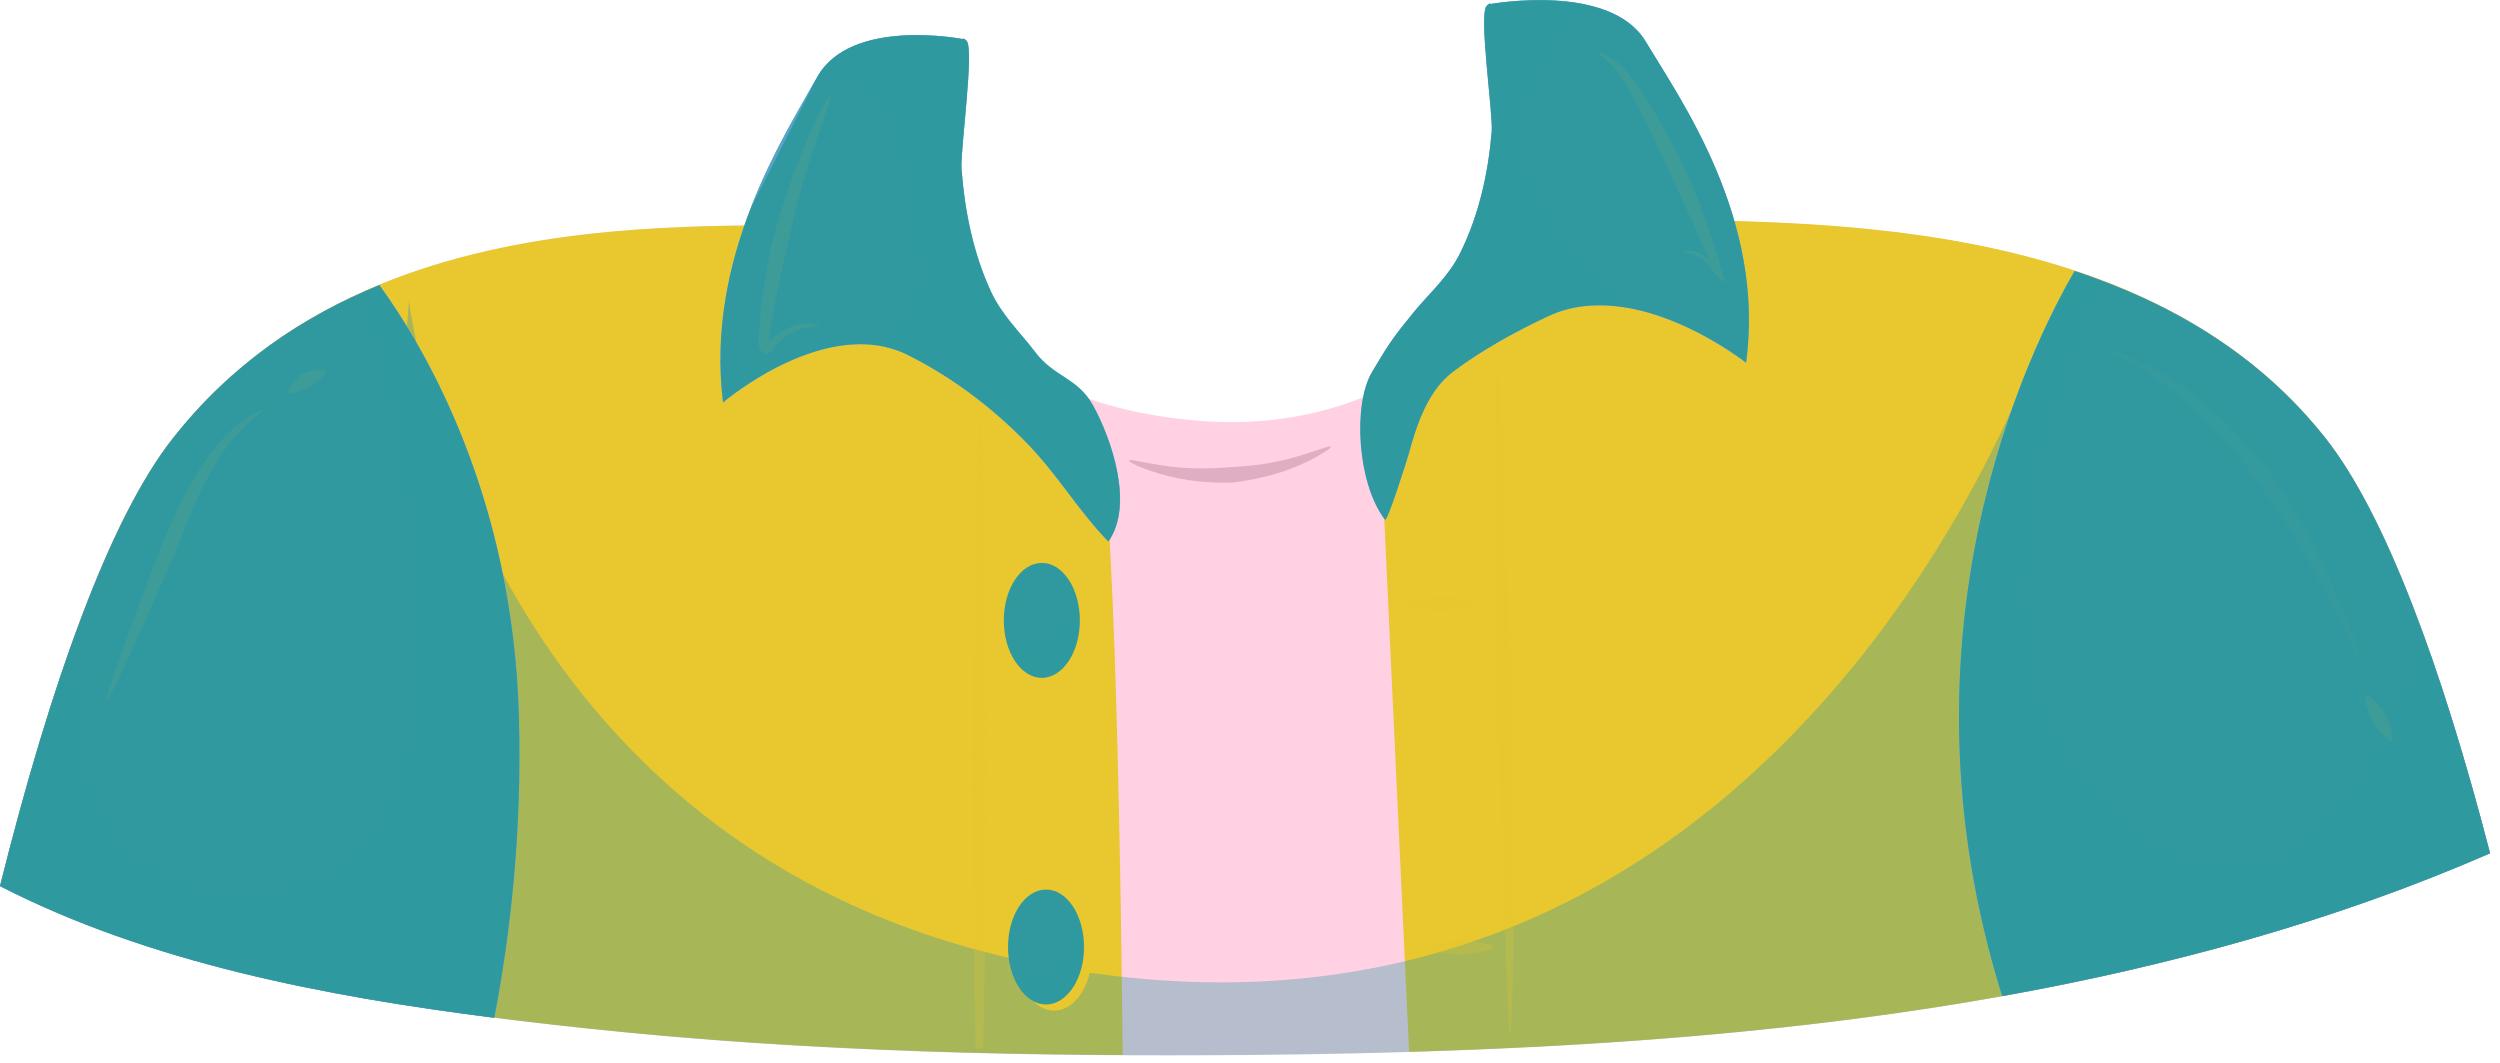 <svg width="214" height="91" viewBox="0 0 214 91" fill="none" xmlns="http://www.w3.org/2000/svg">
<path opacity="0.25" d="M115.723 42.554C115.512 42.933 115.448 43.144 115.448 43.144C115.448 43.144 115.554 42.933 115.723 42.554Z" fill="url(#paint0_radial)"/>
<path d="M199.075 37.531C181.539 15.268 145.877 19.847 133.744 18.454C130.367 24.363 120.85 37.404 102.808 36.032C83.986 34.597 78.816 23.012 77.528 18.666C68.623 21.029 33.447 13.833 14.792 37.51C9.369 44.389 4.326 58.548 0 75.831C15.151 83.596 33.636 86.255 50.476 88.048C69.341 90.053 88.354 90.454 107.324 90.285C143.408 89.948 180.801 87.141 213.129 73.024C208.993 57.029 204.203 44.03 199.075 37.531Z" fill="#FFD1E3"/>
<path d="M77.528 18.667C68.623 21.03 33.447 13.834 14.792 37.511C9.369 44.39 4.326 58.549 0 75.832C15.151 83.597 33.636 86.256 50.476 88.05C65.627 89.653 80.862 90.223 96.098 90.308C96.013 81.297 95.549 37.827 93.65 34.978C93.65 34.978 93.144 34.556 92.363 33.818C81.939 29.872 78.52 22.064 77.528 18.667Z" fill="#E8C72F"/>
<path d="M120.618 90.033C152.482 89.083 184.768 85.412 213.15 73.025C208.993 57.03 204.203 44.031 199.075 37.51C181.54 15.248 145.877 19.827 133.744 18.434C131.486 22.38 126.464 29.513 117.981 33.395L120.618 90.033Z" fill="#E8C72F"/>
<path opacity="0.35" d="M174.28 29.977C174.28 29.977 154.233 88.809 97.786 83.787C41.338 78.764 35.008 25.757 35.008 25.757L30.492 85.348C37.203 86.551 43.976 87.374 50.475 88.07C69.341 90.075 88.353 90.476 107.324 90.307C132.33 90.075 157.99 88.64 182.13 83.09L174.28 29.977Z" fill="#3099A0"/>
<path d="M14.792 37.532C9.369 44.411 4.326 58.57 0 75.853C12.745 82.394 27.812 85.285 42.309 87.121C43.681 80.01 44.694 71.21 44.419 61.377C43.913 42.617 36.464 29.914 32.476 24.406C25.955 27.065 19.773 31.18 14.792 37.532Z" fill="#86B3FB"/>
<path d="M14.792 37.532C9.369 44.411 4.326 58.57 0 75.853C12.745 82.394 27.812 85.285 42.309 87.121C43.681 80.01 44.694 71.21 44.419 61.377C43.913 42.617 36.464 29.914 32.476 24.406C25.955 27.065 19.773 31.18 14.792 37.532Z" fill="#3099A0"/>
<path d="M199.075 37.532C193.356 30.273 185.718 25.883 177.593 23.203C173.647 29.998 161.704 54.307 171.389 85.264C185.865 82.668 199.94 78.807 213.15 73.046C208.993 57.03 204.203 44.031 199.075 37.532Z" fill="#86B3FB"/>
<path d="M199.075 37.532C193.356 30.273 185.718 25.883 177.593 23.203C173.647 29.998 161.704 54.307 171.389 85.264C185.865 82.668 199.94 78.807 213.15 73.046C208.993 57.03 204.203 44.031 199.075 37.532Z" fill="#3099A0"/>
<path opacity="0.35" d="M0 75.853C12.745 82.394 27.812 85.285 42.309 87.121C43.681 80.01 44.694 71.21 44.419 61.377C43.913 42.617 36.464 29.914 32.476 24.406C32.096 24.554 31.737 24.723 31.378 24.892C34.628 36.962 43.301 75.325 22.262 76.507C8.42 77.287 5.719 65.766 6.056 55.321C3.925 61.313 1.878 68.277 0 75.853Z" fill="#3099A0"/>
<path opacity="0.35" d="M177.593 23.182C173.647 29.977 161.704 54.286 171.389 85.243C185.865 82.647 199.94 78.786 213.15 73.025C211.377 66.188 209.478 59.9 207.495 54.413C203.654 66.969 196.522 79.63 184.05 71.906C164.721 59.942 176.433 31.117 179.746 23.963C179.028 23.689 178.311 23.414 177.593 23.182Z" fill="#3099A0"/>
<path d="M82.74 3.495C82.55 3.305 82.424 3.241 82.424 3.347C82.424 3.347 72.823 1.448 69.953 6.597C67.104 11.724 60.351 22.001 61.892 34.451C61.892 34.451 70.734 26.875 77.739 30.399C81.432 32.257 84.829 34.789 87.763 37.785C90.632 40.718 92.173 43.567 94.874 46.352C97.09 43.23 95.127 37.553 93.566 34.725C92.236 32.32 90.253 32.32 88.607 30.146C87.299 28.416 85.779 27.044 84.787 24.892C83.289 21.621 82.572 18.034 82.297 14.425C82.213 12.843 83.416 4.17 82.74 3.495Z" fill="#86B3FB"/>
<path d="M82.74 3.495C82.55 3.305 82.424 3.241 82.424 3.347C82.424 3.347 72.823 1.448 69.953 6.597C67.104 11.724 60.351 22.001 61.892 34.451C61.892 34.451 70.734 26.875 77.739 30.399C81.432 32.257 84.829 34.789 87.763 37.785C90.632 40.718 92.173 43.567 94.874 46.352C97.09 43.23 95.127 37.553 93.566 34.725C92.236 32.32 90.253 32.32 88.607 30.146C87.299 28.416 85.779 27.044 84.787 24.892C83.289 21.621 82.572 18.034 82.297 14.425C82.213 12.843 83.416 4.17 82.74 3.495Z" fill="#3099A0"/>
<path d="M127.266 0.498C127.477 0.308 127.582 0.245 127.582 0.35C127.582 0.35 137.838 -1.528 140.876 3.558C143.915 8.622 151.132 18.772 149.465 31.053C149.465 31.053 140.053 23.584 132.562 27.044C129.798 28.331 126.78 29.998 124.375 31.813C122.201 33.459 121.273 36.329 120.576 38.861C120.429 39.389 118.74 44.727 118.55 44.474C116.187 41.393 115.786 34.641 117.453 31.834C118.867 29.45 119.226 28.922 120.977 26.77C122.37 25.061 123.995 23.71 125.029 21.579C126.611 18.35 127.392 14.805 127.688 11.26C127.814 9.741 126.548 1.173 127.266 0.498Z" fill="#86B3FB"/>
<path d="M127.266 0.498C127.477 0.308 127.582 0.245 127.582 0.35C127.582 0.35 137.838 -1.528 140.876 3.558C143.915 8.622 151.132 18.772 149.465 31.053C149.465 31.053 140.053 23.584 132.562 27.044C129.798 28.331 126.78 29.998 124.375 31.813C122.201 33.459 121.273 36.329 120.576 38.861C120.429 39.389 118.74 44.727 118.55 44.474C116.187 41.393 115.786 34.641 117.453 31.834C118.867 29.45 119.226 28.922 120.977 26.77C122.37 25.061 123.995 23.71 125.029 21.579C126.611 18.35 127.392 14.805 127.688 11.26C127.814 9.741 126.548 1.173 127.266 0.498Z" fill="#3099A0"/>
<path opacity="0.45" d="M64.234 17.886L69.531 7.441C69.488 7.462 69.467 7.504 69.425 7.525C67.969 10.1 65.88 13.624 64.234 17.886Z" fill="#86B3FB"/>
<path opacity="0.35" d="M77.76 30.378C81.453 32.235 84.85 34.768 87.784 37.764C90.653 40.697 92.194 43.525 94.895 46.331C97.111 43.208 95.148 37.532 93.587 34.704C92.257 32.299 90.274 32.299 88.628 30.125C87.319 28.395 85.8 27.023 84.808 24.871C83.31 21.6 82.593 18.013 82.318 14.404C82.192 12.843 83.394 4.17 82.719 3.495C82.529 3.305 82.424 3.241 82.424 3.347C82.424 3.347 72.822 1.448 69.953 6.597L69.509 7.462C70.649 6.386 71.873 5.879 73.076 6.512C78.182 9.15 78.351 20.587 79.047 23.035C79.406 24.322 77.634 27.234 75.84 29.724C76.494 29.872 77.148 30.062 77.76 30.378Z" fill="#3099A0"/>
<path opacity="0.35" d="M130.41 11.766C130.41 6.132 133.216 2.524 135.769 0.392C131.908 -0.452 127.582 0.329 127.582 0.329C127.582 0.223 127.455 0.287 127.265 0.477C126.548 1.152 127.835 9.719 127.709 11.26C127.413 14.805 126.632 18.35 125.05 21.579C124.016 23.71 122.391 25.06 120.998 26.77C119.247 28.901 118.888 29.45 117.474 31.834C115.828 34.62 116.229 41.393 118.571 44.474C118.761 44.727 120.449 39.389 120.597 38.861C121.272 36.35 122.222 33.459 124.396 31.813C126.801 29.977 129.798 28.331 132.583 27.044C134.757 26.031 137.078 25.968 139.272 26.348C135.326 23.161 130.41 17.991 130.41 11.766Z" fill="#3099A0"/>
<path d="M93.144 53.633C93.144 56.355 91.688 58.549 89.894 58.549C88.1 58.549 86.644 56.355 86.644 53.633C86.644 50.91 88.1 48.716 89.894 48.716C91.688 48.695 93.144 50.91 93.144 53.633Z" fill="#E8C72F"/>
<path d="M92.426 53.105C92.426 55.827 90.97 58.022 89.176 58.022C87.383 58.022 85.927 55.827 85.927 53.105C85.927 50.383 87.383 48.188 89.176 48.188C90.97 48.167 92.426 50.383 92.426 53.105Z" fill="#3099A0"/>
<path opacity="0.35" d="M91.498 49.644C91.519 49.919 91.561 50.172 91.561 50.446C91.561 53.168 90.063 55.363 88.227 55.363C87.383 55.363 86.602 54.878 86.011 54.097C86.328 56.334 87.636 58.001 89.198 58.001C90.991 58.001 92.447 55.806 92.447 53.084C92.426 51.755 92.067 50.531 91.498 49.644Z" fill="#3099A0"/>
<path d="M93.481 81.593C93.481 84.315 92.025 86.509 90.231 86.509C88.438 86.509 86.982 84.315 86.982 81.593C86.982 78.87 88.438 76.676 90.231 76.676C92.025 76.655 93.481 78.87 93.481 81.593Z" fill="#E8C72F"/>
<path d="M92.785 81.065C92.785 83.787 91.329 85.982 89.535 85.982C87.742 85.982 86.286 83.787 86.286 81.065C86.286 78.343 87.742 76.148 89.535 76.148C91.329 76.127 92.785 78.343 92.785 81.065Z" fill="#3099A0"/>
<path opacity="0.35" d="M91.857 77.605C91.878 77.879 91.92 78.132 91.92 78.406C91.92 81.129 90.422 83.323 88.586 83.323C87.742 83.323 86.961 82.838 86.37 82.057C86.687 84.294 87.995 85.961 89.556 85.961C91.35 85.961 92.806 83.766 92.806 81.044C92.785 79.715 92.426 78.491 91.857 77.605Z" fill="#3099A0"/>
<g opacity="0.45">
<path opacity="0.45" d="M84.154 89.78C84.365 80.537 84.492 66.061 84.492 66.061C84.492 66.061 84.197 34.852 83.838 34.852C83.479 34.852 83.184 66.061 83.184 66.061C83.184 66.061 83.31 80.495 83.521 89.737C83.732 89.737 83.943 89.759 84.154 89.78Z" fill="#E8C72F"/>
</g>
<g opacity="0.45">
<path opacity="0.45" d="M129.27 88.598C129.186 88.598 129.08 86.762 128.996 84.019C128.89 81.276 128.764 77.604 128.637 73.953C128.363 66.631 128.088 59.309 128.088 59.309C128.088 59.309 128.004 51.986 127.92 44.643C127.898 40.971 127.92 37.299 127.983 34.556C128.025 33.184 128.067 32.045 128.088 31.243C128.131 30.441 128.173 29.977 128.215 29.977C128.299 29.977 128.384 31.813 128.489 34.556C128.595 37.299 128.721 40.971 128.848 44.622C129.122 51.944 129.397 59.266 129.397 59.266C129.397 59.266 129.481 66.589 129.565 73.932C129.587 77.604 129.565 81.276 129.502 84.019C129.46 85.39 129.418 86.53 129.397 87.332C129.376 88.155 129.333 88.598 129.27 88.598Z" fill="#E8C72F"/>
</g>
<g opacity="0.45">
<path opacity="0.45" d="M126.379 51.691C126.379 52.05 123.467 52.345 123.467 52.345C123.467 52.345 120.555 52.05 120.555 51.691C120.555 51.332 123.467 51.037 123.467 51.037C123.467 51.037 126.379 51.311 126.379 51.691Z" fill="#E8C72F"/>
</g>
<g opacity="0.45">
<path opacity="0.45" d="M127.856 81.086C127.856 81.445 124.944 81.74 124.944 81.74C124.944 81.74 122.032 81.445 122.032 81.086C122.032 80.727 124.944 80.432 124.944 80.432C124.944 80.432 127.856 80.727 127.856 81.086Z" fill="#E8C72F"/>
</g>
<g opacity="0.45">
<g opacity="0.45">
<path opacity="0.35" d="M70.1 27.888C70.1 27.972 69.721 27.909 69.003 28.056C68.644 28.12 68.222 28.246 67.737 28.5C67.505 28.626 67.252 28.774 67.019 28.985C66.83 29.154 66.471 29.47 66.091 30.061C65.901 30.146 65.817 30.272 65.627 30.314C65.352 30.272 65.162 30.061 65.057 29.829C64.804 29.428 65.015 28.289 65.015 27.93C65.099 26.896 65.226 25.799 65.374 24.807C65.648 22.823 65.986 21.241 65.986 21.241C65.986 21.241 66.808 17.801 68.075 14.509C69.299 11.196 70.923 8.073 71.092 8.157C71.261 8.242 69.953 11.47 68.982 14.805C67.969 18.139 67.294 21.536 67.294 21.536C67.294 21.536 66.893 23.076 66.513 24.997C66.323 25.967 66.133 27.023 65.964 28.035C65.88 28.69 65.838 28.647 65.817 28.901C65.817 29.006 65.838 29.133 65.943 29.175C66.007 29.154 66.049 29.069 66.112 29.027C66.26 28.837 67.062 28.225 67.568 28.035C68.117 27.803 68.623 27.719 69.003 27.698C69.742 27.677 70.1 27.846 70.1 27.888Z" fill="#E8C72F"/>
</g>
<g opacity="0.45">
<path opacity="0.35" d="M144.168 21.621C144.168 21.599 144.273 21.494 144.717 21.473C144.906 21.473 145.265 21.557 145.497 21.663C145.729 21.768 145.962 21.937 146.173 22.148C146.806 23.077 142.986 14.847 143.071 15.1C143.071 15.1 141.826 12.23 140.391 9.445C139.673 8.052 138.956 6.68 138.196 5.836C137.457 4.971 136.761 4.591 136.803 4.507C136.824 4.423 137.647 4.655 138.576 5.478C139.504 6.28 140.412 7.651 141.235 9.002C142.902 11.703 144.295 14.552 144.295 14.552C144.295 14.552 145.096 16.366 145.856 18.476C146.046 19.004 146.236 19.553 146.426 20.08C146.658 20.798 146.89 21.494 147.08 22.148C147.27 22.823 147.46 23.456 147.629 24.005L147.671 24.174C147.671 24.216 147.629 24.153 147.629 24.153C147.586 24.111 147.544 24.09 147.502 24.047C147.418 23.984 147.354 23.963 147.27 23.942C146.32 22.781 145.814 22.212 145.455 22C145.075 21.768 144.906 21.747 144.717 21.684C144.337 21.642 144.189 21.663 144.168 21.621Z" fill="#E8C72F"/>
</g>
<g opacity="0.45">
<path opacity="0.35" d="M22.452 35.105C22.516 35.189 21.756 35.696 20.828 36.624C19.878 37.532 18.823 38.945 17.979 40.486C17.114 42.005 16.438 43.63 15.953 44.875C15.468 46.12 15.151 46.943 15.151 46.943C15.151 46.943 9.475 60.047 9.137 59.921C8.799 59.773 13.927 46.458 13.927 46.458C13.927 46.458 14.286 45.635 14.835 44.411C15.404 43.187 16.185 41.562 17.177 40.022C18.169 38.481 19.393 37.109 20.469 36.266C21.566 35.4 22.41 35.042 22.452 35.105Z" fill="#E8C72F"/>
</g>
<g opacity="0.45">
<path opacity="0.35" d="M27.897 31.813C27.96 32.13 26.504 33.1 26.546 33.142C26.525 33.079 24.963 33.881 24.731 33.67C24.415 33.374 25.829 31.961 25.871 32.003C25.871 31.919 27.791 31.391 27.897 31.813Z" fill="#E8C72F"/>
</g>
<g opacity="0.45">
<path opacity="0.35" d="M44.778 25.229C44.757 25.419 44.145 25.503 43.596 25.672C43.048 25.841 42.562 26.094 42.562 26.094C42.562 26.094 42.014 26.199 41.486 26.389C40.937 26.579 40.41 26.875 40.262 26.748C40.136 26.622 40.473 26.052 40.98 25.587C41.486 25.123 42.14 24.849 42.14 24.849C42.14 24.849 42.837 24.701 43.512 24.743C44.187 24.786 44.799 25.06 44.778 25.229Z" fill="#E8C72F"/>
</g>
<g opacity="0.35">
<g opacity="0.35">
<path opacity="0.35" d="M201.945 56.143C201.755 56.228 199.961 52.303 197.893 48.547C195.867 44.769 193.314 41.372 193.314 41.372C193.314 41.372 190.93 37.827 187.764 34.978C186.203 33.543 184.472 32.298 183.101 31.475C181.729 30.652 180.759 30.188 180.801 30.082C180.843 29.892 185.021 31.412 188.376 34.261C191.816 37.004 194.39 40.57 194.39 40.57C194.39 40.57 195.023 41.456 195.889 42.849C196.754 44.242 197.788 46.141 198.737 48.103C199.666 50.066 200.51 52.05 201.101 53.548C201.692 55.088 202.029 56.101 201.945 56.143Z" fill="#E8C72F"/>
</g>
</g>
<g opacity="0.45">
<path opacity="0.35" d="M204.751 63.402C204.435 63.592 203.063 61.777 203.063 61.777C203.063 61.777 202.219 59.688 202.536 59.498C202.852 59.309 204.203 61.123 204.203 61.123C204.203 61.123 205.068 63.212 204.751 63.402Z" fill="#E8C72F"/>
</g>
</g>
<g opacity="0.45">
<path opacity="0.45" d="M113.929 38.228C114.013 38.376 112.093 39.6 109.92 40.338C107.746 41.077 105.446 41.309 105.446 41.309C105.446 41.309 103.125 41.415 100.888 40.95C98.63 40.528 96.541 39.579 96.626 39.41C96.689 39.241 98.841 39.853 101.015 40.022C103.209 40.212 105.362 39.98 105.362 39.98C105.362 39.98 107.535 39.916 109.688 39.431C111.798 38.967 113.845 38.059 113.929 38.228Z" fill="#5F2D40"/>
</g>
<defs>
<radialGradient id="paint0_radial" cx="0" cy="0" r="1" gradientUnits="userSpaceOnUse" gradientTransform="translate(106.48 -14.931) scale(122.236 125.772)">
<stop offset="0.081" stop-color="#C47651"/>
<stop offset="1" stop-color="#C47651" stop-opacity="0"/>
</radialGradient>
</defs>
</svg>

